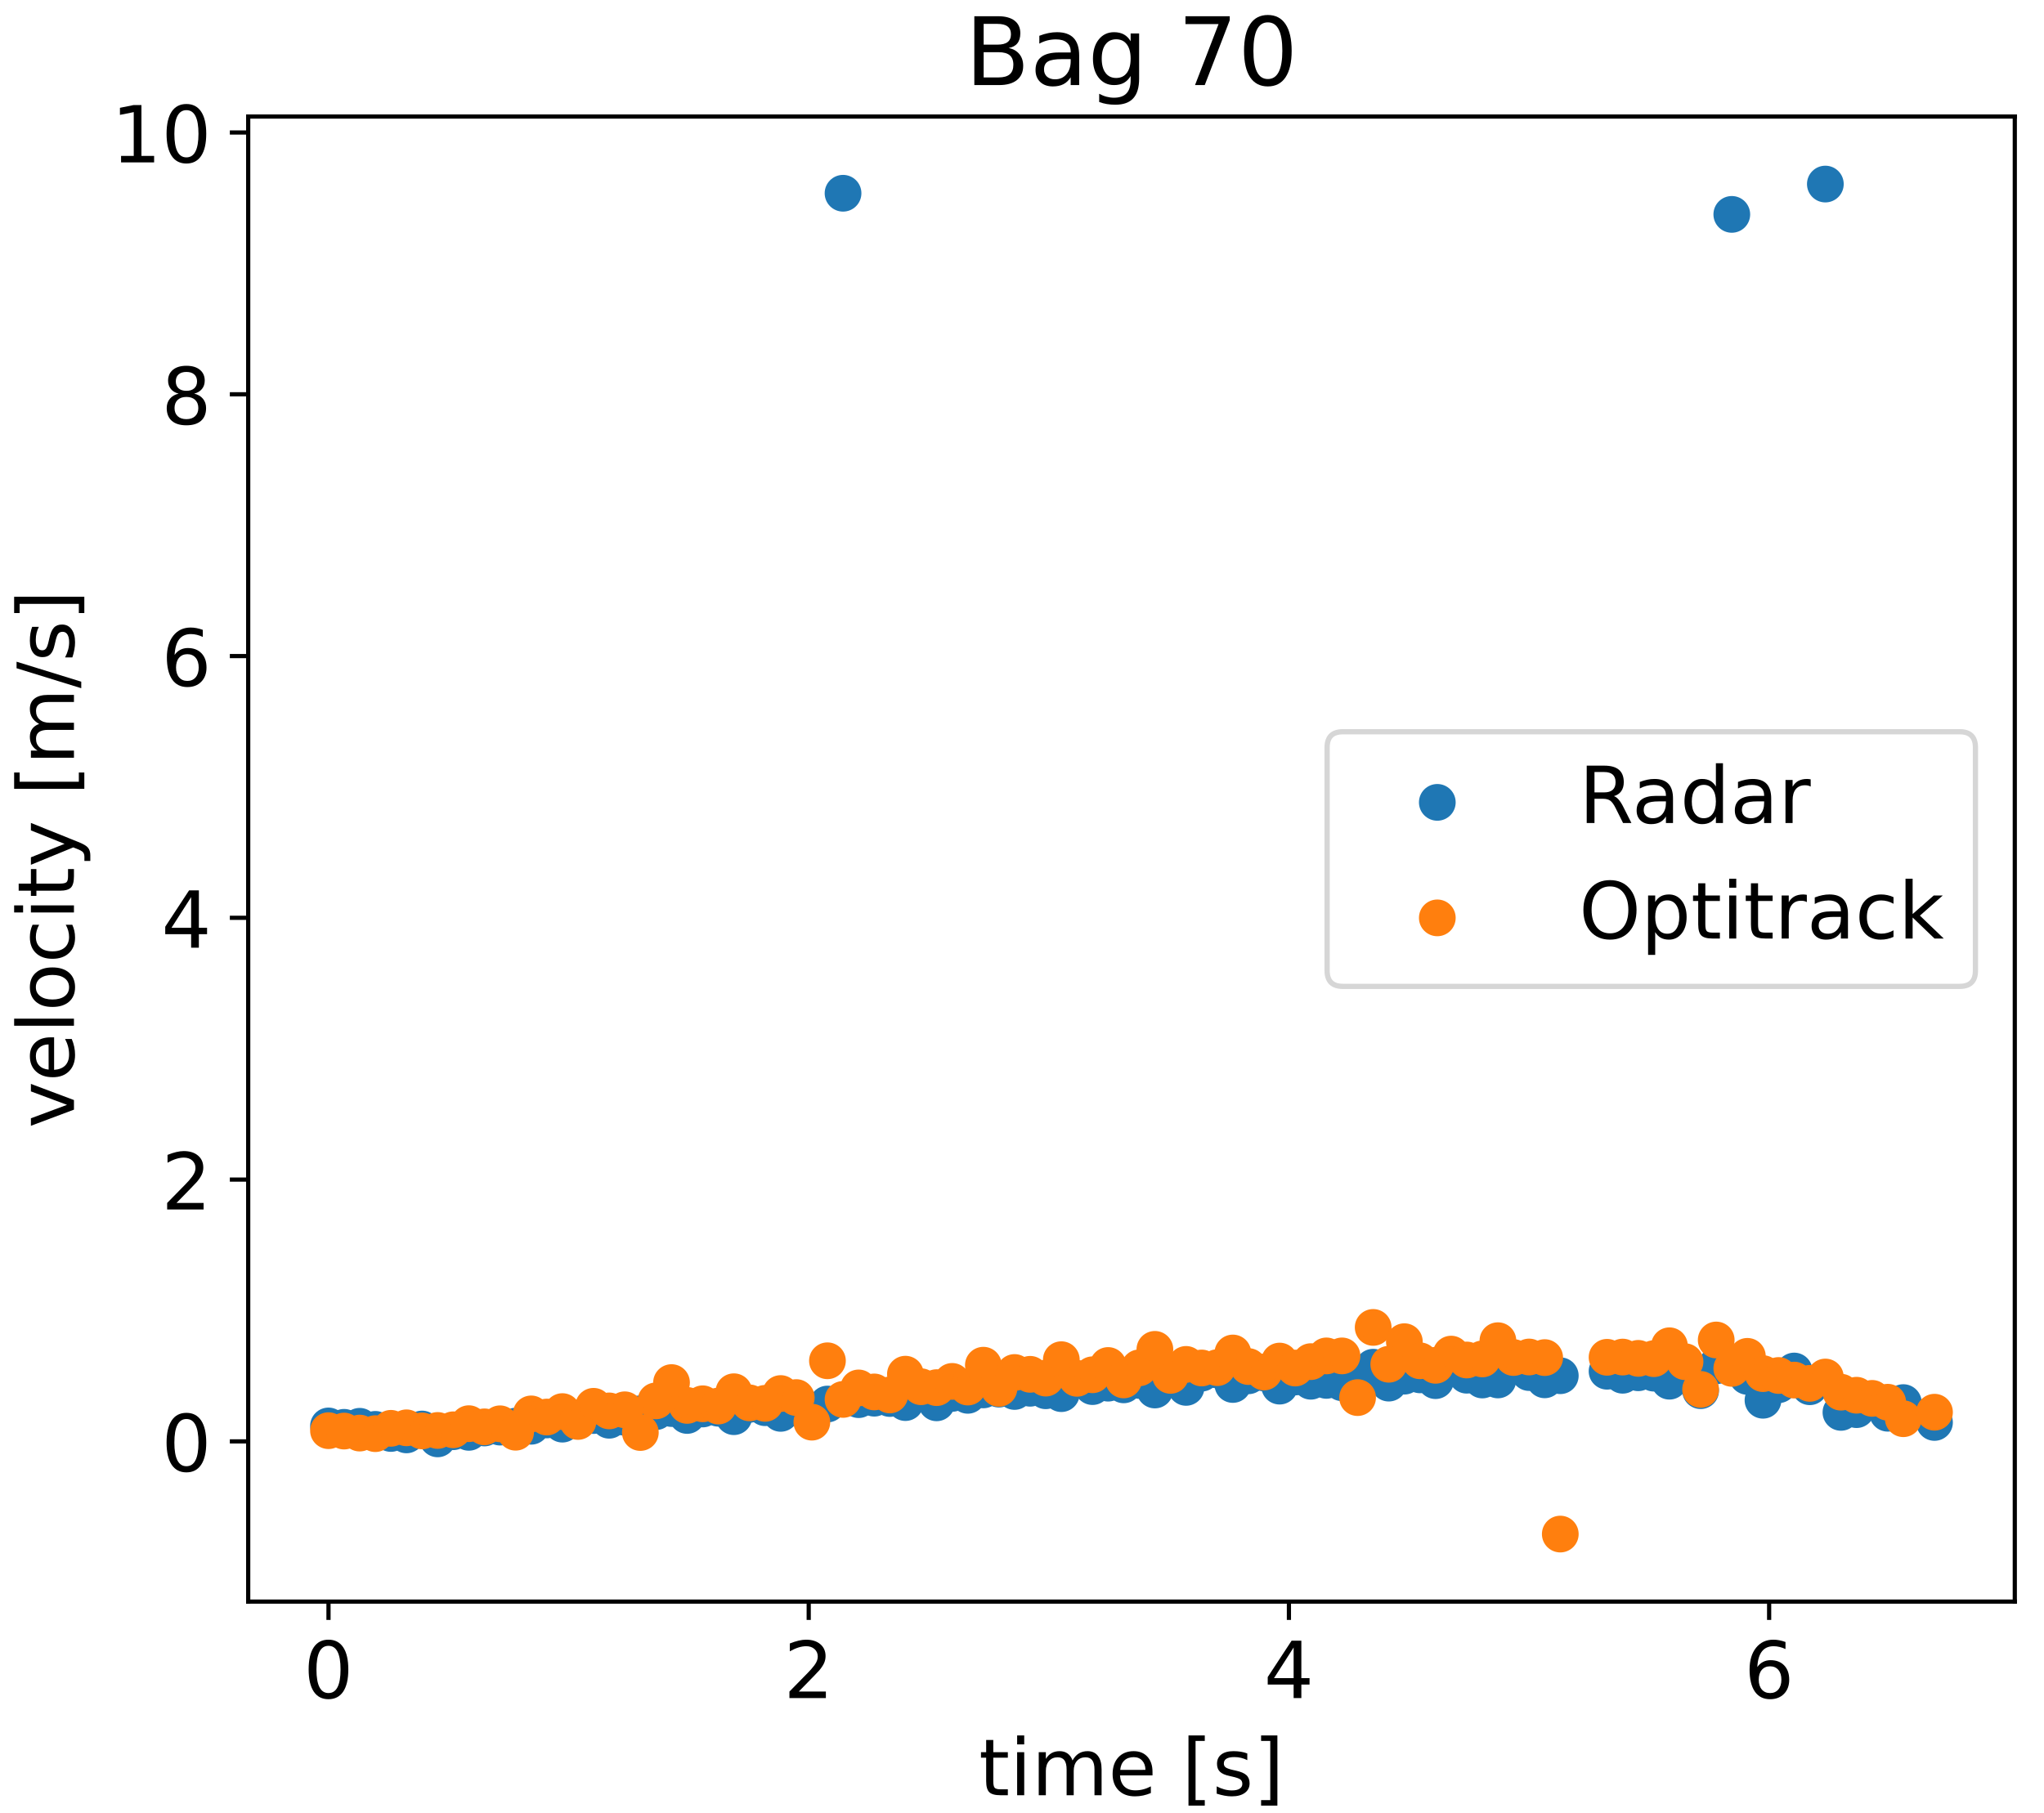 <?xml version="1.0" encoding="utf-8" standalone="no"?>
<!DOCTYPE svg PUBLIC "-//W3C//DTD SVG 1.1//EN"
  "http://www.w3.org/Graphics/SVG/1.1/DTD/svg11.dtd">
<!-- Created with matplotlib (https://matplotlib.org/) -->
<svg height="345.6pt" version="1.1" viewBox="0 0 389.52 345.6" width="389.52pt" xmlns="http://www.w3.org/2000/svg" xmlns:xlink="http://www.w3.org/1999/xlink">
 <defs>
  <style type="text/css">
*{stroke-linecap:butt;stroke-linejoin:round;}
  </style>
 </defs>
 <g id="figure_1">
  <g id="patch_1">
   <path d="M 0 345.6 
L 389.52 345.6 
L 389.52 0 
L 0 0 
z
" style="fill:#ffffff;"/>
  </g>
  <g id="axes_1">
   <g id="patch_2">
    <path d="M 47.299 305.28 
L 383.955 305.28 
L 383.955 22.217 
L 47.299 22.217 
z
" style="fill:#ffffff;"/>
   </g>
   <g id="PathCollection_1">
    <defs>
     <path d="M 0 3 
C 0.796 3 1.559 2.684 2.121 2.121 
C 2.684 1.559 3 0.796 3 0 
C 3 -0.796 2.684 -1.559 2.121 -2.121 
C 1.559 -2.684 0.796 -3 0 -3 
C -0.796 -3 -1.559 -2.684 -2.121 -2.121 
C -2.684 -1.559 -3 -0.796 -3 0 
C -3 0.796 -2.684 1.559 -2.121 2.121 
C -1.559 2.684 -0.796 3 0 3 
z
" id="mc30b8f5296" style="stroke:#1f77b4;"/>
    </defs>
    <g clip-path="url(#p4724230b00)">
     <use style="fill:#1f77b4;stroke:#1f77b4;" x="62.601" xlink:href="#mc30b8f5296" y="271.804"/>
     <use style="fill:#1f77b4;stroke:#1f77b4;" x="65.573" xlink:href="#mc30b8f5296" y="272.067"/>
     <use style="fill:#1f77b4;stroke:#1f77b4;" x="68.544" xlink:href="#mc30b8f5296" y="271.87"/>
     <use style="fill:#1f77b4;stroke:#1f77b4;" x="71.516" xlink:href="#mc30b8f5296" y="272.457"/>
     <use style="fill:#1f77b4;stroke:#1f77b4;" x="74.487" xlink:href="#mc30b8f5296" y="273.241"/>
     <use style="fill:#1f77b4;stroke:#1f77b4;" x="77.458" xlink:href="#mc30b8f5296" y="273.51"/>
     <use style="fill:#1f77b4;stroke:#1f77b4;" x="80.43" xlink:href="#mc30b8f5296" y="272.389"/>
     <use style="fill:#1f77b4;stroke:#1f77b4;" x="83.401" xlink:href="#mc30b8f5296" y="274.269"/>
     <use style="fill:#1f77b4;stroke:#1f77b4;" x="86.372" xlink:href="#mc30b8f5296" y="272.909"/>
     <use style="fill:#1f77b4;stroke:#1f77b4;" x="89.344" xlink:href="#mc30b8f5296" y="273.025"/>
     <use style="fill:#1f77b4;stroke:#1f77b4;" x="92.315" xlink:href="#mc30b8f5296" y="272.192"/>
     <use style="fill:#1f77b4;stroke:#1f77b4;" x="95.287" xlink:href="#mc30b8f5296" y="272.028"/>
     <use style="fill:#1f77b4;stroke:#1f77b4;" x="98.258" xlink:href="#mc30b8f5296" y="271.842"/>
     <use style="fill:#1f77b4;stroke:#1f77b4;" x="101.229" xlink:href="#mc30b8f5296" y="271.865"/>
     <use style="fill:#1f77b4;stroke:#1f77b4;" x="104.201" xlink:href="#mc30b8f5296" y="270.661"/>
     <use style="fill:#1f77b4;stroke:#1f77b4;" x="107.172" xlink:href="#mc30b8f5296" y="271.461"/>
     <use style="fill:#1f77b4;stroke:#1f77b4;" x="110.143" xlink:href="#mc30b8f5296" y="270.765"/>
     <use style="fill:#1f77b4;stroke:#1f77b4;" x="113.115" xlink:href="#mc30b8f5296" y="269.822"/>
     <use style="fill:#1f77b4;stroke:#1f77b4;" x="116.086" xlink:href="#mc30b8f5296" y="270.72"/>
     <use style="fill:#1f77b4;stroke:#1f77b4;" x="119.058" xlink:href="#mc30b8f5296" y="270.158"/>
     <use style="fill:#1f77b4;stroke:#1f77b4;" x="122.029" xlink:href="#mc30b8f5296" y="269.484"/>
     <use style="fill:#1f77b4;stroke:#1f77b4;" x="125" xlink:href="#mc30b8f5296" y="269.087"/>
     <use style="fill:#1f77b4;stroke:#1f77b4;" x="127.972" xlink:href="#mc30b8f5296" y="268.488"/>
     <use style="fill:#1f77b4;stroke:#1f77b4;" x="130.943" xlink:href="#mc30b8f5296" y="269.808"/>
     <use style="fill:#1f77b4;stroke:#1f77b4;" x="133.914" xlink:href="#mc30b8f5296" y="268.572"/>
     <use style="fill:#1f77b4;stroke:#1f77b4;" x="136.886" xlink:href="#mc30b8f5296" y="268.433"/>
     <use style="fill:#1f77b4;stroke:#1f77b4;" x="139.857" xlink:href="#mc30b8f5296" y="270.039"/>
     <use style="fill:#1f77b4;stroke:#1f77b4;" x="142.829" xlink:href="#mc30b8f5296" y="267.69"/>
     <use style="fill:#1f77b4;stroke:#1f77b4;" x="145.8" xlink:href="#mc30b8f5296" y="268.327"/>
     <use style="fill:#1f77b4;stroke:#1f77b4;" x="148.771" xlink:href="#mc30b8f5296" y="269.407"/>
     <use style="fill:#1f77b4;stroke:#1f77b4;" x="151.743" xlink:href="#mc30b8f5296" y="266.639"/>
     <use style="fill:#1f77b4;stroke:#1f77b4;" x="154.714" xlink:href="#mc30b8f5296" y="268.834"/>
     <use style="fill:#1f77b4;stroke:#1f77b4;" x="157.685" xlink:href="#mc30b8f5296" y="267.629"/>
     <use style="fill:#1f77b4;stroke:#1f77b4;" x="160.657" xlink:href="#mc30b8f5296" y="36.835"/>
     <use style="fill:#1f77b4;stroke:#1f77b4;" x="163.628" xlink:href="#mc30b8f5296" y="266.794"/>
     <use style="fill:#1f77b4;stroke:#1f77b4;" x="166.599" xlink:href="#mc30b8f5296" y="266.514"/>
     <use style="fill:#1f77b4;stroke:#1f77b4;" x="169.571" xlink:href="#mc30b8f5296" y="266.577"/>
     <use style="fill:#1f77b4;stroke:#1f77b4;" x="172.542" xlink:href="#mc30b8f5296" y="267.353"/>
     <use style="fill:#1f77b4;stroke:#1f77b4;" x="175.514" xlink:href="#mc30b8f5296" y="264.792"/>
     <use style="fill:#1f77b4;stroke:#1f77b4;" x="178.485" xlink:href="#mc30b8f5296" y="267.398"/>
     <use style="fill:#1f77b4;stroke:#1f77b4;" x="181.456" xlink:href="#mc30b8f5296" y="265.601"/>
     <use style="fill:#1f77b4;stroke:#1f77b4;" x="184.428" xlink:href="#mc30b8f5296" y="265.969"/>
     <use style="fill:#1f77b4;stroke:#1f77b4;" x="187.399" xlink:href="#mc30b8f5296" y="264.935"/>
     <use style="fill:#1f77b4;stroke:#1f77b4;" x="190.37" xlink:href="#mc30b8f5296" y="264.787"/>
     <use style="fill:#1f77b4;stroke:#1f77b4;" x="193.342" xlink:href="#mc30b8f5296" y="265.236"/>
     <use style="fill:#1f77b4;stroke:#1f77b4;" x="196.313" xlink:href="#mc30b8f5296" y="264.622"/>
     <use style="fill:#1f77b4;stroke:#1f77b4;" x="199.285" xlink:href="#mc30b8f5296" y="265.1"/>
     <use style="fill:#1f77b4;stroke:#1f77b4;" x="202.256" xlink:href="#mc30b8f5296" y="265.648"/>
     <use style="fill:#1f77b4;stroke:#1f77b4;" x="205.227" xlink:href="#mc30b8f5296" y="263.117"/>
     <use style="fill:#1f77b4;stroke:#1f77b4;" x="208.199" xlink:href="#mc30b8f5296" y="264.306"/>
     <use style="fill:#1f77b4;stroke:#1f77b4;" x="211.17" xlink:href="#mc30b8f5296" y="263.653"/>
     <use style="fill:#1f77b4;stroke:#1f77b4;" x="214.141" xlink:href="#mc30b8f5296" y="263.972"/>
     <use style="fill:#1f77b4;stroke:#1f77b4;" x="217.113" xlink:href="#mc30b8f5296" y="263.131"/>
     <use style="fill:#1f77b4;stroke:#1f77b4;" x="220.084" xlink:href="#mc30b8f5296" y="264.954"/>
     <use style="fill:#1f77b4;stroke:#1f77b4;" x="223.056" xlink:href="#mc30b8f5296" y="262.243"/>
     <use style="fill:#1f77b4;stroke:#1f77b4;" x="226.027" xlink:href="#mc30b8f5296" y="264.456"/>
     <use style="fill:#1f77b4;stroke:#1f77b4;" x="228.998" xlink:href="#mc30b8f5296" y="261.742"/>
     <use style="fill:#1f77b4;stroke:#1f77b4;" x="231.97" xlink:href="#mc30b8f5296" y="261.135"/>
     <use style="fill:#1f77b4;stroke:#1f77b4;" x="234.941" xlink:href="#mc30b8f5296" y="263.903"/>
     <use style="fill:#1f77b4;stroke:#1f77b4;" x="237.912" xlink:href="#mc30b8f5296" y="262.248"/>
     <use style="fill:#1f77b4;stroke:#1f77b4;" x="240.884" xlink:href="#mc30b8f5296" y="261.707"/>
     <use style="fill:#1f77b4;stroke:#1f77b4;" x="243.855" xlink:href="#mc30b8f5296" y="264.217"/>
     <use style="fill:#1f77b4;stroke:#1f77b4;" x="246.827" xlink:href="#mc30b8f5296" y="262.478"/>
     <use style="fill:#1f77b4;stroke:#1f77b4;" x="249.798" xlink:href="#mc30b8f5296" y="263.286"/>
     <use style="fill:#1f77b4;stroke:#1f77b4;" x="252.769" xlink:href="#mc30b8f5296" y="263.122"/>
     <use style="fill:#1f77b4;stroke:#1f77b4;" x="255.741" xlink:href="#mc30b8f5296" y="263.576"/>
     <use style="fill:#1f77b4;stroke:#1f77b4;" x="258.712" xlink:href="#mc30b8f5296" y="262.048"/>
     <use style="fill:#1f77b4;stroke:#1f77b4;" x="261.683" xlink:href="#mc30b8f5296" y="260.608"/>
     <use style="fill:#1f77b4;stroke:#1f77b4;" x="264.655" xlink:href="#mc30b8f5296" y="263.642"/>
     <use style="fill:#1f77b4;stroke:#1f77b4;" x="267.626" xlink:href="#mc30b8f5296" y="262.317"/>
     <use style="fill:#1f77b4;stroke:#1f77b4;" x="270.598" xlink:href="#mc30b8f5296" y="262.066"/>
     <use style="fill:#1f77b4;stroke:#1f77b4;" x="273.569" xlink:href="#mc30b8f5296" y="263.171"/>
     <use style="fill:#1f77b4;stroke:#1f77b4;" x="276.54" xlink:href="#mc30b8f5296" y="260.358"/>
     <use style="fill:#1f77b4;stroke:#1f77b4;" x="279.512" xlink:href="#mc30b8f5296" y="262.135"/>
     <use style="fill:#1f77b4;stroke:#1f77b4;" x="282.483" xlink:href="#mc30b8f5296" y="263.047"/>
     <use style="fill:#1f77b4;stroke:#1f77b4;" x="285.454" xlink:href="#mc30b8f5296" y="263.037"/>
     <use style="fill:#1f77b4;stroke:#1f77b4;" x="288.426" xlink:href="#mc30b8f5296" y="259.618"/>
     <use style="fill:#1f77b4;stroke:#1f77b4;" x="291.397" xlink:href="#mc30b8f5296" y="261.631"/>
     <use style="fill:#1f77b4;stroke:#1f77b4;" x="294.369" xlink:href="#mc30b8f5296" y="263.014"/>
     <use style="fill:#1f77b4;stroke:#1f77b4;" x="297.34" xlink:href="#mc30b8f5296" y="262.232"/>
     <use style="fill:#1f77b4;stroke:#1f77b4;" x="306.254" xlink:href="#mc30b8f5296" y="261.379"/>
     <use style="fill:#1f77b4;stroke:#1f77b4;" x="309.225" xlink:href="#mc30b8f5296" y="262.142"/>
     <use style="fill:#1f77b4;stroke:#1f77b4;" x="312.197" xlink:href="#mc30b8f5296" y="261.67"/>
     <use style="fill:#1f77b4;stroke:#1f77b4;" x="315.168" xlink:href="#mc30b8f5296" y="261.743"/>
     <use style="fill:#1f77b4;stroke:#1f77b4;" x="318.14" xlink:href="#mc30b8f5296" y="263.278"/>
     <use style="fill:#1f77b4;stroke:#1f77b4;" x="321.111" xlink:href="#mc30b8f5296" y="262.118"/>
     <use style="fill:#1f77b4;stroke:#1f77b4;" x="324.082" xlink:href="#mc30b8f5296" y="265.081"/>
     <use style="fill:#1f77b4;stroke:#1f77b4;" x="327.054" xlink:href="#mc30b8f5296" y="260.348"/>
     <use style="fill:#1f77b4;stroke:#1f77b4;" x="330.025" xlink:href="#mc30b8f5296" y="40.865"/>
     <use style="fill:#1f77b4;stroke:#1f77b4;" x="332.996" xlink:href="#mc30b8f5296" y="262.365"/>
     <use style="fill:#1f77b4;stroke:#1f77b4;" x="335.968" xlink:href="#mc30b8f5296" y="266.909"/>
     <use style="fill:#1f77b4;stroke:#1f77b4;" x="338.939" xlink:href="#mc30b8f5296" y="263.95"/>
     <use style="fill:#1f77b4;stroke:#1f77b4;" x="341.91" xlink:href="#mc30b8f5296" y="261.333"/>
     <use style="fill:#1f77b4;stroke:#1f77b4;" x="344.882" xlink:href="#mc30b8f5296" y="264.332"/>
     <use style="fill:#1f77b4;stroke:#1f77b4;" x="347.853" xlink:href="#mc30b8f5296" y="35.084"/>
     <use style="fill:#1f77b4;stroke:#1f77b4;" x="350.825" xlink:href="#mc30b8f5296" y="269.22"/>
     <use style="fill:#1f77b4;stroke:#1f77b4;" x="353.796" xlink:href="#mc30b8f5296" y="268.698"/>
     <use style="fill:#1f77b4;stroke:#1f77b4;" x="356.767" xlink:href="#mc30b8f5296" y="267.21"/>
     <use style="fill:#1f77b4;stroke:#1f77b4;" x="359.739" xlink:href="#mc30b8f5296" y="269.384"/>
     <use style="fill:#1f77b4;stroke:#1f77b4;" x="362.71" xlink:href="#mc30b8f5296" y="267.353"/>
     <use style="fill:#1f77b4;stroke:#1f77b4;" x="368.653" xlink:href="#mc30b8f5296" y="271.139"/>
    </g>
   </g>
   <g id="PathCollection_2">
    <defs>
     <path d="M 0 3 
C 0.796 3 1.559 2.684 2.121 2.121 
C 2.684 1.559 3 0.796 3 0 
C 3 -0.796 2.684 -1.559 2.121 -2.121 
C 1.559 -2.684 0.796 -3 0 -3 
C -0.796 -3 -1.559 -2.684 -2.121 -2.121 
C -2.684 -1.559 -3 -0.796 -3 0 
C -3 0.796 -2.684 1.559 -2.121 2.121 
C -1.559 2.684 -0.796 3 0 3 
z
" id="mb9260d4efa" style="stroke:#ff7f0e;"/>
    </defs>
    <g clip-path="url(#p4724230b00)">
     <use style="fill:#ff7f0e;stroke:#ff7f0e;" x="62.601" xlink:href="#mb9260d4efa" y="272.706"/>
     <use style="fill:#ff7f0e;stroke:#ff7f0e;" x="65.573" xlink:href="#mb9260d4efa" y="272.783"/>
     <use style="fill:#ff7f0e;stroke:#ff7f0e;" x="68.544" xlink:href="#mb9260d4efa" y="273.165"/>
     <use style="fill:#ff7f0e;stroke:#ff7f0e;" x="71.516" xlink:href="#mb9260d4efa" y="273.275"/>
     <use style="fill:#ff7f0e;stroke:#ff7f0e;" x="74.487" xlink:href="#mb9260d4efa" y="272.257"/>
     <use style="fill:#ff7f0e;stroke:#ff7f0e;" x="77.458" xlink:href="#mb9260d4efa" y="272.161"/>
     <use style="fill:#ff7f0e;stroke:#ff7f0e;" x="80.43" xlink:href="#mb9260d4efa" y="272.751"/>
     <use style="fill:#ff7f0e;stroke:#ff7f0e;" x="83.401" xlink:href="#mb9260d4efa" y="272.663"/>
     <use style="fill:#ff7f0e;stroke:#ff7f0e;" x="86.372" xlink:href="#mb9260d4efa" y="272.537"/>
     <use style="fill:#ff7f0e;stroke:#ff7f0e;" x="89.344" xlink:href="#mb9260d4efa" y="271.372"/>
     <use style="fill:#ff7f0e;stroke:#ff7f0e;" x="92.315" xlink:href="#mb9260d4efa" y="271.977"/>
     <use style="fill:#ff7f0e;stroke:#ff7f0e;" x="95.287" xlink:href="#mb9260d4efa" y="271.394"/>
     <use style="fill:#ff7f0e;stroke:#ff7f0e;" x="98.258" xlink:href="#mb9260d4efa" y="273.002"/>
     <use style="fill:#ff7f0e;stroke:#ff7f0e;" x="101.229" xlink:href="#mb9260d4efa" y="269.509"/>
     <use style="fill:#ff7f0e;stroke:#ff7f0e;" x="104.201" xlink:href="#mb9260d4efa" y="270.107"/>
     <use style="fill:#ff7f0e;stroke:#ff7f0e;" x="107.172" xlink:href="#mb9260d4efa" y="269.068"/>
     <use style="fill:#ff7f0e;stroke:#ff7f0e;" x="110.143" xlink:href="#mb9260d4efa" y="270.951"/>
     <use style="fill:#ff7f0e;stroke:#ff7f0e;" x="113.115" xlink:href="#mb9260d4efa" y="268.058"/>
     <use style="fill:#ff7f0e;stroke:#ff7f0e;" x="116.086" xlink:href="#mb9260d4efa" y="268.937"/>
     <use style="fill:#ff7f0e;stroke:#ff7f0e;" x="119.058" xlink:href="#mb9260d4efa" y="268.725"/>
     <use style="fill:#ff7f0e;stroke:#ff7f0e;" x="122.029" xlink:href="#mb9260d4efa" y="273.057"/>
     <use style="fill:#ff7f0e;stroke:#ff7f0e;" x="125" xlink:href="#mb9260d4efa" y="267.022"/>
     <use style="fill:#ff7f0e;stroke:#ff7f0e;" x="127.972" xlink:href="#mb9260d4efa" y="263.538"/>
     <use style="fill:#ff7f0e;stroke:#ff7f0e;" x="130.943" xlink:href="#mb9260d4efa" y="267.889"/>
     <use style="fill:#ff7f0e;stroke:#ff7f0e;" x="133.914" xlink:href="#mb9260d4efa" y="267.579"/>
     <use style="fill:#ff7f0e;stroke:#ff7f0e;" x="136.886" xlink:href="#mb9260d4efa" y="268.009"/>
     <use style="fill:#ff7f0e;stroke:#ff7f0e;" x="139.857" xlink:href="#mb9260d4efa" y="265.283"/>
     <use style="fill:#ff7f0e;stroke:#ff7f0e;" x="142.829" xlink:href="#mb9260d4efa" y="267.402"/>
     <use style="fill:#ff7f0e;stroke:#ff7f0e;" x="145.8" xlink:href="#mb9260d4efa" y="267.497"/>
     <use style="fill:#ff7f0e;stroke:#ff7f0e;" x="148.771" xlink:href="#mb9260d4efa" y="265.628"/>
     <use style="fill:#ff7f0e;stroke:#ff7f0e;" x="151.743" xlink:href="#mb9260d4efa" y="266.395"/>
     <use style="fill:#ff7f0e;stroke:#ff7f0e;" x="154.714" xlink:href="#mb9260d4efa" y="271.084"/>
     <use style="fill:#ff7f0e;stroke:#ff7f0e;" x="157.685" xlink:href="#mb9260d4efa" y="259.382"/>
     <use style="fill:#ff7f0e;stroke:#ff7f0e;" x="160.657" xlink:href="#mb9260d4efa" y="266.751"/>
     <use style="fill:#ff7f0e;stroke:#ff7f0e;" x="163.628" xlink:href="#mb9260d4efa" y="264.558"/>
     <use style="fill:#ff7f0e;stroke:#ff7f0e;" x="166.599" xlink:href="#mb9260d4efa" y="265.321"/>
     <use style="fill:#ff7f0e;stroke:#ff7f0e;" x="169.571" xlink:href="#mb9260d4efa" y="265.893"/>
     <use style="fill:#ff7f0e;stroke:#ff7f0e;" x="172.542" xlink:href="#mb9260d4efa" y="261.937"/>
     <use style="fill:#ff7f0e;stroke:#ff7f0e;" x="175.514" xlink:href="#mb9260d4efa" y="264.325"/>
     <use style="fill:#ff7f0e;stroke:#ff7f0e;" x="178.485" xlink:href="#mb9260d4efa" y="264.501"/>
     <use style="fill:#ff7f0e;stroke:#ff7f0e;" x="181.456" xlink:href="#mb9260d4efa" y="263.313"/>
     <use style="fill:#ff7f0e;stroke:#ff7f0e;" x="184.428" xlink:href="#mb9260d4efa" y="264.39"/>
     <use style="fill:#ff7f0e;stroke:#ff7f0e;" x="187.399" xlink:href="#mb9260d4efa" y="260.225"/>
     <use style="fill:#ff7f0e;stroke:#ff7f0e;" x="190.37" xlink:href="#mb9260d4efa" y="264.644"/>
     <use style="fill:#ff7f0e;stroke:#ff7f0e;" x="193.342" xlink:href="#mb9260d4efa" y="261.615"/>
     <use style="fill:#ff7f0e;stroke:#ff7f0e;" x="196.313" xlink:href="#mb9260d4efa" y="261.964"/>
     <use style="fill:#ff7f0e;stroke:#ff7f0e;" x="199.285" xlink:href="#mb9260d4efa" y="262.686"/>
     <use style="fill:#ff7f0e;stroke:#ff7f0e;" x="202.256" xlink:href="#mb9260d4efa" y="259.174"/>
     <use style="fill:#ff7f0e;stroke:#ff7f0e;" x="205.227" xlink:href="#mb9260d4efa" y="262.726"/>
     <use style="fill:#ff7f0e;stroke:#ff7f0e;" x="208.199" xlink:href="#mb9260d4efa" y="262.049"/>
     <use style="fill:#ff7f0e;stroke:#ff7f0e;" x="211.17" xlink:href="#mb9260d4efa" y="260.28"/>
     <use style="fill:#ff7f0e;stroke:#ff7f0e;" x="214.141" xlink:href="#mb9260d4efa" y="263.03"/>
     <use style="fill:#ff7f0e;stroke:#ff7f0e;" x="217.113" xlink:href="#mb9260d4efa" y="260.726"/>
     <use style="fill:#ff7f0e;stroke:#ff7f0e;" x="220.084" xlink:href="#mb9260d4efa" y="257.205"/>
     <use style="fill:#ff7f0e;stroke:#ff7f0e;" x="223.056" xlink:href="#mb9260d4efa" y="262.164"/>
     <use style="fill:#ff7f0e;stroke:#ff7f0e;" x="226.027" xlink:href="#mb9260d4efa" y="260.073"/>
     <use style="fill:#ff7f0e;stroke:#ff7f0e;" x="228.998" xlink:href="#mb9260d4efa" y="260.755"/>
     <use style="fill:#ff7f0e;stroke:#ff7f0e;" x="231.97" xlink:href="#mb9260d4efa" y="260.691"/>
     <use style="fill:#ff7f0e;stroke:#ff7f0e;" x="234.941" xlink:href="#mb9260d4efa" y="257.897"/>
     <use style="fill:#ff7f0e;stroke:#ff7f0e;" x="237.912" xlink:href="#mb9260d4efa" y="260.482"/>
     <use style="fill:#ff7f0e;stroke:#ff7f0e;" x="240.884" xlink:href="#mb9260d4efa" y="261.52"/>
     <use style="fill:#ff7f0e;stroke:#ff7f0e;" x="243.855" xlink:href="#mb9260d4efa" y="259.436"/>
     <use style="fill:#ff7f0e;stroke:#ff7f0e;" x="246.827" xlink:href="#mb9260d4efa" y="260.767"/>
     <use style="fill:#ff7f0e;stroke:#ff7f0e;" x="249.798" xlink:href="#mb9260d4efa" y="259.545"/>
     <use style="fill:#ff7f0e;stroke:#ff7f0e;" x="252.769" xlink:href="#mb9260d4efa" y="258.453"/>
     <use style="fill:#ff7f0e;stroke:#ff7f0e;" x="255.741" xlink:href="#mb9260d4efa" y="258.453"/>
     <use style="fill:#ff7f0e;stroke:#ff7f0e;" x="258.712" xlink:href="#mb9260d4efa" y="266.403"/>
     <use style="fill:#ff7f0e;stroke:#ff7f0e;" x="261.683" xlink:href="#mb9260d4efa" y="253.023"/>
     <use style="fill:#ff7f0e;stroke:#ff7f0e;" x="264.655" xlink:href="#mb9260d4efa" y="260.044"/>
     <use style="fill:#ff7f0e;stroke:#ff7f0e;" x="267.626" xlink:href="#mb9260d4efa" y="255.743"/>
     <use style="fill:#ff7f0e;stroke:#ff7f0e;" x="270.598" xlink:href="#mb9260d4efa" y="259.382"/>
     <use style="fill:#ff7f0e;stroke:#ff7f0e;" x="273.569" xlink:href="#mb9260d4efa" y="260.245"/>
     <use style="fill:#ff7f0e;stroke:#ff7f0e;" x="276.54" xlink:href="#mb9260d4efa" y="258.11"/>
     <use style="fill:#ff7f0e;stroke:#ff7f0e;" x="279.512" xlink:href="#mb9260d4efa" y="259.233"/>
     <use style="fill:#ff7f0e;stroke:#ff7f0e;" x="282.483" xlink:href="#mb9260d4efa" y="259.028"/>
     <use style="fill:#ff7f0e;stroke:#ff7f0e;" x="285.454" xlink:href="#mb9260d4efa" y="255.553"/>
     <use style="fill:#ff7f0e;stroke:#ff7f0e;" x="288.426" xlink:href="#mb9260d4efa" y="258.76"/>
     <use style="fill:#ff7f0e;stroke:#ff7f0e;" x="291.397" xlink:href="#mb9260d4efa" y="258.66"/>
     <use style="fill:#ff7f0e;stroke:#ff7f0e;" x="294.369" xlink:href="#mb9260d4efa" y="258.776"/>
     <use style="fill:#ff7f0e;stroke:#ff7f0e;" x="297.34" xlink:href="#mb9260d4efa" y="292.414"/>
     <use style="fill:#ff7f0e;stroke:#ff7f0e;" x="306.254" xlink:href="#mb9260d4efa" y="258.718"/>
     <use style="fill:#ff7f0e;stroke:#ff7f0e;" x="309.225" xlink:href="#mb9260d4efa" y="258.675"/>
     <use style="fill:#ff7f0e;stroke:#ff7f0e;" x="312.197" xlink:href="#mb9260d4efa" y="258.921"/>
     <use style="fill:#ff7f0e;stroke:#ff7f0e;" x="315.168" xlink:href="#mb9260d4efa" y="258.977"/>
     <use style="fill:#ff7f0e;stroke:#ff7f0e;" x="318.14" xlink:href="#mb9260d4efa" y="256.52"/>
     <use style="fill:#ff7f0e;stroke:#ff7f0e;" x="321.111" xlink:href="#mb9260d4efa" y="259.555"/>
     <use style="fill:#ff7f0e;stroke:#ff7f0e;" x="324.082" xlink:href="#mb9260d4efa" y="264.841"/>
     <use style="fill:#ff7f0e;stroke:#ff7f0e;" x="327.054" xlink:href="#mb9260d4efa" y="255.419"/>
     <use style="fill:#ff7f0e;stroke:#ff7f0e;" x="330.025" xlink:href="#mb9260d4efa" y="260.831"/>
     <use style="fill:#ff7f0e;stroke:#ff7f0e;" x="332.996" xlink:href="#mb9260d4efa" y="258.537"/>
     <use style="fill:#ff7f0e;stroke:#ff7f0e;" x="335.968" xlink:href="#mb9260d4efa" y="261.829"/>
     <use style="fill:#ff7f0e;stroke:#ff7f0e;" x="338.939" xlink:href="#mb9260d4efa" y="262.186"/>
     <use style="fill:#ff7f0e;stroke:#ff7f0e;" x="341.91" xlink:href="#mb9260d4efa" y="263.064"/>
     <use style="fill:#ff7f0e;stroke:#ff7f0e;" x="344.882" xlink:href="#mb9260d4efa" y="263.688"/>
     <use style="fill:#ff7f0e;stroke:#ff7f0e;" x="347.853" xlink:href="#mb9260d4efa" y="262.478"/>
     <use style="fill:#ff7f0e;stroke:#ff7f0e;" x="350.825" xlink:href="#mb9260d4efa" y="265.367"/>
     <use style="fill:#ff7f0e;stroke:#ff7f0e;" x="353.796" xlink:href="#mb9260d4efa" y="265.95"/>
     <use style="fill:#ff7f0e;stroke:#ff7f0e;" x="356.767" xlink:href="#mb9260d4efa" y="266.547"/>
     <use style="fill:#ff7f0e;stroke:#ff7f0e;" x="359.739" xlink:href="#mb9260d4efa" y="267.282"/>
     <use style="fill:#ff7f0e;stroke:#ff7f0e;" x="362.71" xlink:href="#mb9260d4efa" y="270.427"/>
     <use style="fill:#ff7f0e;stroke:#ff7f0e;" x="368.653" xlink:href="#mb9260d4efa" y="269.185"/>
    </g>
   </g>
   <g id="matplotlib.axis_1">
    <g id="xtick_1">
     <g id="line2d_1">
      <defs>
       <path d="M 0 0 
L 0 3.5 
" id="m5379302fdd" style="stroke:#000000;stroke-width:0.8;"/>
      </defs>
      <g>
       <use style="stroke:#000000;stroke-width:0.8;" x="62.601" xlink:href="#m5379302fdd" y="305.28"/>
      </g>
     </g>
     <g id="text_1">
      <!-- 0 -->
      <defs>
       <path d="M 31.781 66.406 
Q 24.172 66.406 20.328 58.906 
Q 16.5 51.422 16.5 36.375 
Q 16.5 21.391 20.328 13.891 
Q 24.172 6.391 31.781 6.391 
Q 39.453 6.391 43.281 13.891 
Q 47.125 21.391 47.125 36.375 
Q 47.125 51.422 43.281 58.906 
Q 39.453 66.406 31.781 66.406 
z
M 31.781 74.219 
Q 44.047 74.219 50.516 64.516 
Q 56.984 54.828 56.984 36.375 
Q 56.984 17.969 50.516 8.266 
Q 44.047 -1.422 31.781 -1.422 
Q 19.531 -1.422 13.062 8.266 
Q 6.594 17.969 6.594 36.375 
Q 6.594 54.828 13.062 64.516 
Q 19.531 74.219 31.781 74.219 
z
" id="DejaVuSans-48"/>
      </defs>
      <g transform="translate(57.83 323.678)scale(0.15 -0.15)">
       <use xlink:href="#DejaVuSans-48"/>
      </g>
     </g>
    </g>
    <g id="xtick_2">
     <g id="line2d_2">
      <g>
       <use style="stroke:#000000;stroke-width:0.8;" x="154.114" xlink:href="#m5379302fdd" y="305.28"/>
      </g>
     </g>
     <g id="text_2">
      <!-- 2 -->
      <defs>
       <path d="M 19.188 8.297 
L 53.609 8.297 
L 53.609 0 
L 7.328 0 
L 7.328 8.297 
Q 12.938 14.109 22.625 23.891 
Q 32.328 33.688 34.812 36.531 
Q 39.547 41.844 41.422 45.531 
Q 43.312 49.219 43.312 52.781 
Q 43.312 58.594 39.234 62.25 
Q 35.156 65.922 28.609 65.922 
Q 23.969 65.922 18.812 64.312 
Q 13.672 62.703 7.812 59.422 
L 7.812 69.391 
Q 13.766 71.781 18.938 73 
Q 24.125 74.219 28.422 74.219 
Q 39.75 74.219 46.484 68.547 
Q 53.219 62.891 53.219 53.422 
Q 53.219 48.922 51.531 44.891 
Q 49.859 40.875 45.406 35.406 
Q 44.188 33.984 37.641 27.219 
Q 31.109 20.453 19.188 8.297 
z
" id="DejaVuSans-50"/>
      </defs>
      <g transform="translate(149.342 323.678)scale(0.15 -0.15)">
       <use xlink:href="#DejaVuSans-50"/>
      </g>
     </g>
    </g>
    <g id="xtick_3">
     <g id="line2d_3">
      <g>
       <use style="stroke:#000000;stroke-width:0.8;" x="245.626" xlink:href="#m5379302fdd" y="305.28"/>
      </g>
     </g>
     <g id="text_3">
      <!-- 4 -->
      <defs>
       <path d="M 37.797 64.312 
L 12.891 25.391 
L 37.797 25.391 
z
M 35.203 72.906 
L 47.609 72.906 
L 47.609 25.391 
L 58.016 25.391 
L 58.016 17.188 
L 47.609 17.188 
L 47.609 0 
L 37.797 0 
L 37.797 17.188 
L 4.891 17.188 
L 4.891 26.703 
z
" id="DejaVuSans-52"/>
      </defs>
      <g transform="translate(240.854 323.678)scale(0.15 -0.15)">
       <use xlink:href="#DejaVuSans-52"/>
      </g>
     </g>
    </g>
    <g id="xtick_4">
     <g id="line2d_4">
      <g>
       <use style="stroke:#000000;stroke-width:0.8;" x="337.139" xlink:href="#m5379302fdd" y="305.28"/>
      </g>
     </g>
     <g id="text_4">
      <!-- 6 -->
      <defs>
       <path d="M 33.016 40.375 
Q 26.375 40.375 22.484 35.828 
Q 18.609 31.297 18.609 23.391 
Q 18.609 15.531 22.484 10.953 
Q 26.375 6.391 33.016 6.391 
Q 39.656 6.391 43.531 10.953 
Q 47.406 15.531 47.406 23.391 
Q 47.406 31.297 43.531 35.828 
Q 39.656 40.375 33.016 40.375 
z
M 52.594 71.297 
L 52.594 62.312 
Q 48.875 64.062 45.094 64.984 
Q 41.312 65.922 37.594 65.922 
Q 27.828 65.922 22.672 59.328 
Q 17.531 52.734 16.797 39.406 
Q 19.672 43.656 24.016 45.922 
Q 28.375 48.188 33.594 48.188 
Q 44.578 48.188 50.953 41.516 
Q 57.328 34.859 57.328 23.391 
Q 57.328 12.156 50.688 5.359 
Q 44.047 -1.422 33.016 -1.422 
Q 20.359 -1.422 13.672 8.266 
Q 6.984 17.969 6.984 36.375 
Q 6.984 53.656 15.188 63.938 
Q 23.391 74.219 37.203 74.219 
Q 40.922 74.219 44.703 73.484 
Q 48.484 72.75 52.594 71.297 
z
" id="DejaVuSans-54"/>
      </defs>
      <g transform="translate(332.367 323.678)scale(0.15 -0.15)">
       <use xlink:href="#DejaVuSans-54"/>
      </g>
     </g>
    </g>
    <g id="text_5">
     <!-- time [s] -->
     <defs>
      <path d="M 18.312 70.219 
L 18.312 54.688 
L 36.812 54.688 
L 36.812 47.703 
L 18.312 47.703 
L 18.312 18.016 
Q 18.312 11.328 20.141 9.422 
Q 21.969 7.516 27.594 7.516 
L 36.812 7.516 
L 36.812 0 
L 27.594 0 
Q 17.188 0 13.234 3.875 
Q 9.281 7.766 9.281 18.016 
L 9.281 47.703 
L 2.688 47.703 
L 2.688 54.688 
L 9.281 54.688 
L 9.281 70.219 
z
" id="DejaVuSans-116"/>
      <path d="M 9.422 54.688 
L 18.406 54.688 
L 18.406 0 
L 9.422 0 
z
M 9.422 75.984 
L 18.406 75.984 
L 18.406 64.594 
L 9.422 64.594 
z
" id="DejaVuSans-105"/>
      <path d="M 52 44.188 
Q 55.375 50.25 60.062 53.125 
Q 64.75 56 71.094 56 
Q 79.641 56 84.281 50.016 
Q 88.922 44.047 88.922 33.016 
L 88.922 0 
L 79.891 0 
L 79.891 32.719 
Q 79.891 40.578 77.094 44.375 
Q 74.312 48.188 68.609 48.188 
Q 61.625 48.188 57.562 43.547 
Q 53.516 38.922 53.516 30.906 
L 53.516 0 
L 44.484 0 
L 44.484 32.719 
Q 44.484 40.625 41.703 44.406 
Q 38.922 48.188 33.109 48.188 
Q 26.219 48.188 22.156 43.531 
Q 18.109 38.875 18.109 30.906 
L 18.109 0 
L 9.078 0 
L 9.078 54.688 
L 18.109 54.688 
L 18.109 46.188 
Q 21.188 51.219 25.484 53.609 
Q 29.781 56 35.688 56 
Q 41.656 56 45.828 52.969 
Q 50 49.953 52 44.188 
z
" id="DejaVuSans-109"/>
      <path d="M 56.203 29.594 
L 56.203 25.203 
L 14.891 25.203 
Q 15.484 15.922 20.484 11.062 
Q 25.484 6.203 34.422 6.203 
Q 39.594 6.203 44.453 7.469 
Q 49.312 8.734 54.109 11.281 
L 54.109 2.781 
Q 49.266 0.734 44.188 -0.344 
Q 39.109 -1.422 33.891 -1.422 
Q 20.797 -1.422 13.156 6.188 
Q 5.516 13.812 5.516 26.812 
Q 5.516 40.234 12.766 48.109 
Q 20.016 56 32.328 56 
Q 43.359 56 49.781 48.891 
Q 56.203 41.797 56.203 29.594 
z
M 47.219 32.234 
Q 47.125 39.594 43.094 43.984 
Q 39.062 48.391 32.422 48.391 
Q 24.906 48.391 20.391 44.141 
Q 15.875 39.891 15.188 32.172 
z
" id="DejaVuSans-101"/>
      <path id="DejaVuSans-32"/>
      <path d="M 8.594 75.984 
L 29.297 75.984 
L 29.297 69 
L 17.578 69 
L 17.578 -6.203 
L 29.297 -6.203 
L 29.297 -13.188 
L 8.594 -13.188 
z
" id="DejaVuSans-91"/>
      <path d="M 44.281 53.078 
L 44.281 44.578 
Q 40.484 46.531 36.375 47.5 
Q 32.281 48.484 27.875 48.484 
Q 21.188 48.484 17.844 46.438 
Q 14.5 44.391 14.5 40.281 
Q 14.5 37.156 16.891 35.375 
Q 19.281 33.594 26.516 31.984 
L 29.594 31.297 
Q 39.156 29.25 43.188 25.516 
Q 47.219 21.781 47.219 15.094 
Q 47.219 7.469 41.188 3.016 
Q 35.156 -1.422 24.609 -1.422 
Q 20.219 -1.422 15.453 -0.562 
Q 10.688 0.297 5.422 2 
L 5.422 11.281 
Q 10.406 8.688 15.234 7.391 
Q 20.062 6.109 24.812 6.109 
Q 31.156 6.109 34.562 8.281 
Q 37.984 10.453 37.984 14.406 
Q 37.984 18.062 35.516 20.016 
Q 33.062 21.969 24.703 23.781 
L 21.578 24.516 
Q 13.234 26.266 9.516 29.906 
Q 5.812 33.547 5.812 39.891 
Q 5.812 47.609 11.281 51.797 
Q 16.75 56 26.812 56 
Q 31.781 56 36.172 55.266 
Q 40.578 54.547 44.281 53.078 
z
" id="DejaVuSans-115"/>
      <path d="M 30.422 75.984 
L 30.422 -13.188 
L 9.719 -13.188 
L 9.719 -6.203 
L 21.391 -6.203 
L 21.391 69 
L 9.719 69 
L 9.719 75.984 
z
" id="DejaVuSans-93"/>
     </defs>
     <g transform="translate(186.54 342.195)scale(0.15 -0.15)">
      <use xlink:href="#DejaVuSans-116"/>
      <use x="39.209" xlink:href="#DejaVuSans-105"/>
      <use x="66.992" xlink:href="#DejaVuSans-109"/>
      <use x="164.404" xlink:href="#DejaVuSans-101"/>
      <use x="225.928" xlink:href="#DejaVuSans-32"/>
      <use x="257.715" xlink:href="#DejaVuSans-91"/>
      <use x="296.729" xlink:href="#DejaVuSans-115"/>
      <use x="348.828" xlink:href="#DejaVuSans-93"/>
     </g>
    </g>
   </g>
   <g id="matplotlib.axis_2">
    <g id="ytick_1">
     <g id="line2d_5">
      <defs>
       <path d="M 0 0 
L -3.5 0 
" id="m599e51fb58" style="stroke:#000000;stroke-width:0.8;"/>
      </defs>
      <g>
       <use style="stroke:#000000;stroke-width:0.8;" x="47.299" xlink:href="#m599e51fb58" y="274.742"/>
      </g>
     </g>
     <g id="text_6">
      <!-- 0 -->
      <g transform="translate(30.755 280.441)scale(0.15 -0.15)">
       <use xlink:href="#DejaVuSans-48"/>
      </g>
     </g>
    </g>
    <g id="ytick_2">
     <g id="line2d_6">
      <g>
       <use style="stroke:#000000;stroke-width:0.8;" x="47.299" xlink:href="#m599e51fb58" y="224.845"/>
      </g>
     </g>
     <g id="text_7">
      <!-- 2 -->
      <g transform="translate(30.755 230.544)scale(0.15 -0.15)">
       <use xlink:href="#DejaVuSans-50"/>
      </g>
     </g>
    </g>
    <g id="ytick_3">
     <g id="line2d_7">
      <g>
       <use style="stroke:#000000;stroke-width:0.8;" x="47.299" xlink:href="#m599e51fb58" y="174.949"/>
      </g>
     </g>
     <g id="text_8">
      <!-- 4 -->
      <g transform="translate(30.755 180.648)scale(0.15 -0.15)">
       <use xlink:href="#DejaVuSans-52"/>
      </g>
     </g>
    </g>
    <g id="ytick_4">
     <g id="line2d_8">
      <g>
       <use style="stroke:#000000;stroke-width:0.8;" x="47.299" xlink:href="#m599e51fb58" y="125.052"/>
      </g>
     </g>
     <g id="text_9">
      <!-- 6 -->
      <g transform="translate(30.755 130.751)scale(0.15 -0.15)">
       <use xlink:href="#DejaVuSans-54"/>
      </g>
     </g>
    </g>
    <g id="ytick_5">
     <g id="line2d_9">
      <g>
       <use style="stroke:#000000;stroke-width:0.8;" x="47.299" xlink:href="#m599e51fb58" y="75.156"/>
      </g>
     </g>
     <g id="text_10">
      <!-- 8 -->
      <defs>
       <path d="M 31.781 34.625 
Q 24.75 34.625 20.719 30.859 
Q 16.703 27.094 16.703 20.516 
Q 16.703 13.922 20.719 10.156 
Q 24.75 6.391 31.781 6.391 
Q 38.812 6.391 42.859 10.172 
Q 46.922 13.969 46.922 20.516 
Q 46.922 27.094 42.891 30.859 
Q 38.875 34.625 31.781 34.625 
z
M 21.922 38.812 
Q 15.578 40.375 12.031 44.719 
Q 8.5 49.078 8.5 55.328 
Q 8.5 64.062 14.719 69.141 
Q 20.953 74.219 31.781 74.219 
Q 42.672 74.219 48.875 69.141 
Q 55.078 64.062 55.078 55.328 
Q 55.078 49.078 51.531 44.719 
Q 48 40.375 41.703 38.812 
Q 48.828 37.156 52.797 32.312 
Q 56.781 27.484 56.781 20.516 
Q 56.781 9.906 50.312 4.234 
Q 43.844 -1.422 31.781 -1.422 
Q 19.734 -1.422 13.25 4.234 
Q 6.781 9.906 6.781 20.516 
Q 6.781 27.484 10.781 32.312 
Q 14.797 37.156 21.922 38.812 
z
M 18.312 54.391 
Q 18.312 48.734 21.844 45.562 
Q 25.391 42.391 31.781 42.391 
Q 38.141 42.391 41.719 45.562 
Q 45.312 48.734 45.312 54.391 
Q 45.312 60.062 41.719 63.234 
Q 38.141 66.406 31.781 66.406 
Q 25.391 66.406 21.844 63.234 
Q 18.312 60.062 18.312 54.391 
z
" id="DejaVuSans-56"/>
      </defs>
      <g transform="translate(30.755 80.855)scale(0.15 -0.15)">
       <use xlink:href="#DejaVuSans-56"/>
      </g>
     </g>
    </g>
    <g id="ytick_6">
     <g id="line2d_10">
      <g>
       <use style="stroke:#000000;stroke-width:0.8;" x="47.299" xlink:href="#m599e51fb58" y="25.259"/>
      </g>
     </g>
     <g id="text_11">
      <!-- 10 -->
      <defs>
       <path d="M 12.406 8.297 
L 28.516 8.297 
L 28.516 63.922 
L 10.984 60.406 
L 10.984 69.391 
L 28.422 72.906 
L 38.281 72.906 
L 38.281 8.297 
L 54.391 8.297 
L 54.391 0 
L 12.406 0 
z
" id="DejaVuSans-49"/>
      </defs>
      <g transform="translate(21.211 30.958)scale(0.15 -0.15)">
       <use xlink:href="#DejaVuSans-49"/>
       <use x="63.623" xlink:href="#DejaVuSans-48"/>
      </g>
     </g>
    </g>
    <g id="text_12">
     <!-- velocity [m/s] -->
     <defs>
      <path d="M 2.984 54.688 
L 12.5 54.688 
L 29.594 8.797 
L 46.688 54.688 
L 56.203 54.688 
L 35.688 0 
L 23.484 0 
z
" id="DejaVuSans-118"/>
      <path d="M 9.422 75.984 
L 18.406 75.984 
L 18.406 0 
L 9.422 0 
z
" id="DejaVuSans-108"/>
      <path d="M 30.609 48.391 
Q 23.391 48.391 19.188 42.75 
Q 14.984 37.109 14.984 27.297 
Q 14.984 17.484 19.156 11.844 
Q 23.344 6.203 30.609 6.203 
Q 37.797 6.203 41.984 11.859 
Q 46.188 17.531 46.188 27.297 
Q 46.188 37.016 41.984 42.703 
Q 37.797 48.391 30.609 48.391 
z
M 30.609 56 
Q 42.328 56 49.016 48.375 
Q 55.719 40.766 55.719 27.297 
Q 55.719 13.875 49.016 6.219 
Q 42.328 -1.422 30.609 -1.422 
Q 18.844 -1.422 12.172 6.219 
Q 5.516 13.875 5.516 27.297 
Q 5.516 40.766 12.172 48.375 
Q 18.844 56 30.609 56 
z
" id="DejaVuSans-111"/>
      <path d="M 48.781 52.594 
L 48.781 44.188 
Q 44.969 46.297 41.141 47.344 
Q 37.312 48.391 33.406 48.391 
Q 24.656 48.391 19.812 42.844 
Q 14.984 37.312 14.984 27.297 
Q 14.984 17.281 19.812 11.734 
Q 24.656 6.203 33.406 6.203 
Q 37.312 6.203 41.141 7.25 
Q 44.969 8.297 48.781 10.406 
L 48.781 2.094 
Q 45.016 0.344 40.984 -0.531 
Q 36.969 -1.422 32.422 -1.422 
Q 20.062 -1.422 12.781 6.344 
Q 5.516 14.109 5.516 27.297 
Q 5.516 40.672 12.859 48.328 
Q 20.219 56 33.016 56 
Q 37.156 56 41.109 55.141 
Q 45.062 54.297 48.781 52.594 
z
" id="DejaVuSans-99"/>
      <path d="M 32.172 -5.078 
Q 28.375 -14.844 24.75 -17.812 
Q 21.141 -20.797 15.094 -20.797 
L 7.906 -20.797 
L 7.906 -13.281 
L 13.188 -13.281 
Q 16.891 -13.281 18.938 -11.516 
Q 21 -9.766 23.484 -3.219 
L 25.094 0.875 
L 2.984 54.688 
L 12.5 54.688 
L 29.594 11.922 
L 46.688 54.688 
L 56.203 54.688 
z
" id="DejaVuSans-121"/>
      <path d="M 25.391 72.906 
L 33.688 72.906 
L 8.297 -9.281 
L 0 -9.281 
z
" id="DejaVuSans-47"/>
     </defs>
     <g transform="translate(14.092 215.037)rotate(-90)scale(0.15 -0.15)">
      <use xlink:href="#DejaVuSans-118"/>
      <use x="59.18" xlink:href="#DejaVuSans-101"/>
      <use x="120.703" xlink:href="#DejaVuSans-108"/>
      <use x="148.486" xlink:href="#DejaVuSans-111"/>
      <use x="209.668" xlink:href="#DejaVuSans-99"/>
      <use x="264.648" xlink:href="#DejaVuSans-105"/>
      <use x="292.432" xlink:href="#DejaVuSans-116"/>
      <use x="331.641" xlink:href="#DejaVuSans-121"/>
      <use x="390.82" xlink:href="#DejaVuSans-32"/>
      <use x="422.607" xlink:href="#DejaVuSans-91"/>
      <use x="461.621" xlink:href="#DejaVuSans-109"/>
      <use x="559.033" xlink:href="#DejaVuSans-47"/>
      <use x="592.725" xlink:href="#DejaVuSans-115"/>
      <use x="644.824" xlink:href="#DejaVuSans-93"/>
     </g>
    </g>
   </g>
   <g id="patch_3">
    <path d="M 47.299 305.28 
L 47.299 22.217 
" style="fill:none;stroke:#000000;stroke-linecap:square;stroke-linejoin:miter;stroke-width:0.8;"/>
   </g>
   <g id="patch_4">
    <path d="M 383.955 305.28 
L 383.955 22.217 
" style="fill:none;stroke:#000000;stroke-linecap:square;stroke-linejoin:miter;stroke-width:0.8;"/>
   </g>
   <g id="patch_5">
    <path d="M 47.299 305.28 
L 383.955 305.28 
" style="fill:none;stroke:#000000;stroke-linecap:square;stroke-linejoin:miter;stroke-width:0.8;"/>
   </g>
   <g id="patch_6">
    <path d="M 47.299 22.217 
L 383.955 22.217 
" style="fill:none;stroke:#000000;stroke-linecap:square;stroke-linejoin:miter;stroke-width:0.8;"/>
   </g>
   <g id="text_13">
    <!-- Bag 70 -->
    <defs>
     <path d="M 19.672 34.812 
L 19.672 8.109 
L 35.5 8.109 
Q 43.453 8.109 47.281 11.406 
Q 51.125 14.703 51.125 21.484 
Q 51.125 28.328 47.281 31.562 
Q 43.453 34.812 35.5 34.812 
z
M 19.672 64.797 
L 19.672 42.828 
L 34.281 42.828 
Q 41.5 42.828 45.031 45.531 
Q 48.578 48.25 48.578 53.812 
Q 48.578 59.328 45.031 62.062 
Q 41.5 64.797 34.281 64.797 
z
M 9.812 72.906 
L 35.016 72.906 
Q 46.297 72.906 52.391 68.219 
Q 58.5 63.531 58.5 54.891 
Q 58.5 48.188 55.375 44.234 
Q 52.25 40.281 46.188 39.312 
Q 53.469 37.75 57.5 32.781 
Q 61.531 27.828 61.531 20.406 
Q 61.531 10.641 54.891 5.312 
Q 48.25 0 35.984 0 
L 9.812 0 
z
" id="DejaVuSans-66"/>
     <path d="M 34.281 27.484 
Q 23.391 27.484 19.188 25 
Q 14.984 22.516 14.984 16.5 
Q 14.984 11.719 18.141 8.906 
Q 21.297 6.109 26.703 6.109 
Q 34.188 6.109 38.703 11.406 
Q 43.219 16.703 43.219 25.484 
L 43.219 27.484 
z
M 52.203 31.203 
L 52.203 0 
L 43.219 0 
L 43.219 8.297 
Q 40.141 3.328 35.547 0.953 
Q 30.953 -1.422 24.312 -1.422 
Q 15.922 -1.422 10.953 3.297 
Q 6 8.016 6 15.922 
Q 6 25.141 12.172 29.828 
Q 18.359 34.516 30.609 34.516 
L 43.219 34.516 
L 43.219 35.406 
Q 43.219 41.609 39.141 45 
Q 35.062 48.391 27.688 48.391 
Q 23 48.391 18.547 47.266 
Q 14.109 46.141 10.016 43.891 
L 10.016 52.203 
Q 14.938 54.109 19.578 55.047 
Q 24.219 56 28.609 56 
Q 40.484 56 46.344 49.844 
Q 52.203 43.703 52.203 31.203 
z
" id="DejaVuSans-97"/>
     <path d="M 45.406 27.984 
Q 45.406 37.75 41.375 43.109 
Q 37.359 48.484 30.078 48.484 
Q 22.859 48.484 18.828 43.109 
Q 14.797 37.75 14.797 27.984 
Q 14.797 18.266 18.828 12.891 
Q 22.859 7.516 30.078 7.516 
Q 37.359 7.516 41.375 12.891 
Q 45.406 18.266 45.406 27.984 
z
M 54.391 6.781 
Q 54.391 -7.172 48.188 -13.984 
Q 42 -20.797 29.203 -20.797 
Q 24.469 -20.797 20.266 -20.094 
Q 16.062 -19.391 12.109 -17.922 
L 12.109 -9.188 
Q 16.062 -11.328 19.922 -12.344 
Q 23.781 -13.375 27.781 -13.375 
Q 36.625 -13.375 41.016 -8.766 
Q 45.406 -4.156 45.406 5.172 
L 45.406 9.625 
Q 42.625 4.781 38.281 2.391 
Q 33.938 0 27.875 0 
Q 17.828 0 11.672 7.656 
Q 5.516 15.328 5.516 27.984 
Q 5.516 40.672 11.672 48.328 
Q 17.828 56 27.875 56 
Q 33.938 56 38.281 53.609 
Q 42.625 51.219 45.406 46.391 
L 45.406 54.688 
L 54.391 54.688 
z
" id="DejaVuSans-103"/>
     <path d="M 8.203 72.906 
L 55.078 72.906 
L 55.078 68.703 
L 28.609 0 
L 18.312 0 
L 43.219 64.594 
L 8.203 64.594 
z
" id="DejaVuSans-55"/>
    </defs>
    <g transform="translate(183.911 16.217)scale(0.18 -0.18)">
     <use xlink:href="#DejaVuSans-66"/>
     <use x="68.604" xlink:href="#DejaVuSans-97"/>
     <use x="129.883" xlink:href="#DejaVuSans-103"/>
     <use x="193.359" xlink:href="#DejaVuSans-32"/>
     <use x="225.146" xlink:href="#DejaVuSans-55"/>
     <use x="288.77" xlink:href="#DejaVuSans-48"/>
    </g>
   </g>
   <g id="legend_1">
    <g id="patch_7">
     <path d="M 255.905 188.016 
L 373.455 188.016 
Q 376.455 188.016 376.455 185.016 
L 376.455 142.481 
Q 376.455 139.481 373.455 139.481 
L 255.905 139.481 
Q 252.905 139.481 252.905 142.481 
L 252.905 185.016 
Q 252.905 188.016 255.905 188.016 
z
" style="fill:#ffffff;opacity:0.8;stroke:#cccccc;stroke-linejoin:miter;"/>
    </g>
    <g id="PathCollection_3">
     <g>
      <use style="fill:#1f77b4;stroke:#1f77b4;" x="273.905" xlink:href="#mc30b8f5296" y="152.942"/>
     </g>
    </g>
    <g id="text_14">
     <!-- Radar -->
     <defs>
      <path d="M 44.391 34.188 
Q 47.562 33.109 50.562 29.594 
Q 53.562 26.078 56.594 19.922 
L 66.609 0 
L 56 0 
L 46.688 18.703 
Q 43.062 26.031 39.672 28.422 
Q 36.281 30.812 30.422 30.812 
L 19.672 30.812 
L 19.672 0 
L 9.812 0 
L 9.812 72.906 
L 32.078 72.906 
Q 44.578 72.906 50.734 67.672 
Q 56.891 62.453 56.891 51.906 
Q 56.891 45.016 53.688 40.469 
Q 50.484 35.938 44.391 34.188 
z
M 19.672 64.797 
L 19.672 38.922 
L 32.078 38.922 
Q 39.203 38.922 42.844 42.219 
Q 46.484 45.516 46.484 51.906 
Q 46.484 58.297 42.844 61.547 
Q 39.203 64.797 32.078 64.797 
z
" id="DejaVuSans-82"/>
      <path d="M 45.406 46.391 
L 45.406 75.984 
L 54.391 75.984 
L 54.391 0 
L 45.406 0 
L 45.406 8.203 
Q 42.578 3.328 38.25 0.953 
Q 33.938 -1.422 27.875 -1.422 
Q 17.969 -1.422 11.734 6.484 
Q 5.516 14.406 5.516 27.297 
Q 5.516 40.188 11.734 48.094 
Q 17.969 56 27.875 56 
Q 33.938 56 38.25 53.625 
Q 42.578 51.266 45.406 46.391 
z
M 14.797 27.297 
Q 14.797 17.391 18.875 11.75 
Q 22.953 6.109 30.078 6.109 
Q 37.203 6.109 41.297 11.75 
Q 45.406 17.391 45.406 27.297 
Q 45.406 37.203 41.297 42.844 
Q 37.203 48.484 30.078 48.484 
Q 22.953 48.484 18.875 42.844 
Q 14.797 37.203 14.797 27.297 
z
" id="DejaVuSans-100"/>
      <path d="M 41.109 46.297 
Q 39.594 47.172 37.812 47.578 
Q 36.031 48 33.891 48 
Q 26.266 48 22.188 43.047 
Q 18.109 38.094 18.109 28.812 
L 18.109 0 
L 9.078 0 
L 9.078 54.688 
L 18.109 54.688 
L 18.109 46.188 
Q 20.953 51.172 25.484 53.578 
Q 30.031 56 36.531 56 
Q 37.453 56 38.578 55.875 
Q 39.703 55.766 41.062 55.516 
z
" id="DejaVuSans-114"/>
     </defs>
     <g transform="translate(300.905 156.879)scale(0.15 -0.15)">
      <use xlink:href="#DejaVuSans-82"/>
      <use x="67.232" xlink:href="#DejaVuSans-97"/>
      <use x="128.512" xlink:href="#DejaVuSans-100"/>
      <use x="191.988" xlink:href="#DejaVuSans-97"/>
      <use x="253.268" xlink:href="#DejaVuSans-114"/>
     </g>
    </g>
    <g id="PathCollection_4">
     <g>
      <use style="fill:#ff7f0e;stroke:#ff7f0e;" x="273.905" xlink:href="#mb9260d4efa" y="174.959"/>
     </g>
    </g>
    <g id="text_15">
     <!-- Optitrack -->
     <defs>
      <path d="M 39.406 66.219 
Q 28.656 66.219 22.328 58.203 
Q 16.016 50.203 16.016 36.375 
Q 16.016 22.609 22.328 14.594 
Q 28.656 6.594 39.406 6.594 
Q 50.141 6.594 56.422 14.594 
Q 62.703 22.609 62.703 36.375 
Q 62.703 50.203 56.422 58.203 
Q 50.141 66.219 39.406 66.219 
z
M 39.406 74.219 
Q 54.734 74.219 63.906 63.938 
Q 73.094 53.656 73.094 36.375 
Q 73.094 19.141 63.906 8.859 
Q 54.734 -1.422 39.406 -1.422 
Q 24.031 -1.422 14.812 8.828 
Q 5.609 19.094 5.609 36.375 
Q 5.609 53.656 14.812 63.938 
Q 24.031 74.219 39.406 74.219 
z
" id="DejaVuSans-79"/>
      <path d="M 18.109 8.203 
L 18.109 -20.797 
L 9.078 -20.797 
L 9.078 54.688 
L 18.109 54.688 
L 18.109 46.391 
Q 20.953 51.266 25.266 53.625 
Q 29.594 56 35.594 56 
Q 45.562 56 51.781 48.094 
Q 58.016 40.188 58.016 27.297 
Q 58.016 14.406 51.781 6.484 
Q 45.562 -1.422 35.594 -1.422 
Q 29.594 -1.422 25.266 0.953 
Q 20.953 3.328 18.109 8.203 
z
M 48.688 27.297 
Q 48.688 37.203 44.609 42.844 
Q 40.531 48.484 33.406 48.484 
Q 26.266 48.484 22.188 42.844 
Q 18.109 37.203 18.109 27.297 
Q 18.109 17.391 22.188 11.75 
Q 26.266 6.109 33.406 6.109 
Q 40.531 6.109 44.609 11.75 
Q 48.688 17.391 48.688 27.297 
z
" id="DejaVuSans-112"/>
      <path d="M 9.078 75.984 
L 18.109 75.984 
L 18.109 31.109 
L 44.922 54.688 
L 56.391 54.688 
L 27.391 29.109 
L 57.625 0 
L 45.906 0 
L 18.109 26.703 
L 18.109 0 
L 9.078 0 
z
" id="DejaVuSans-107"/>
     </defs>
     <g transform="translate(300.905 178.896)scale(0.15 -0.15)">
      <use xlink:href="#DejaVuSans-79"/>
      <use x="78.711" xlink:href="#DejaVuSans-112"/>
      <use x="142.188" xlink:href="#DejaVuSans-116"/>
      <use x="181.396" xlink:href="#DejaVuSans-105"/>
      <use x="209.18" xlink:href="#DejaVuSans-116"/>
      <use x="248.389" xlink:href="#DejaVuSans-114"/>
      <use x="289.502" xlink:href="#DejaVuSans-97"/>
      <use x="350.781" xlink:href="#DejaVuSans-99"/>
      <use x="405.762" xlink:href="#DejaVuSans-107"/>
     </g>
    </g>
   </g>
  </g>
 </g>
 <defs>
  <clipPath id="p4724230b00">
   <rect height="283.063" width="336.657" x="47.299" y="22.217"/>
  </clipPath>
 </defs>
</svg>
